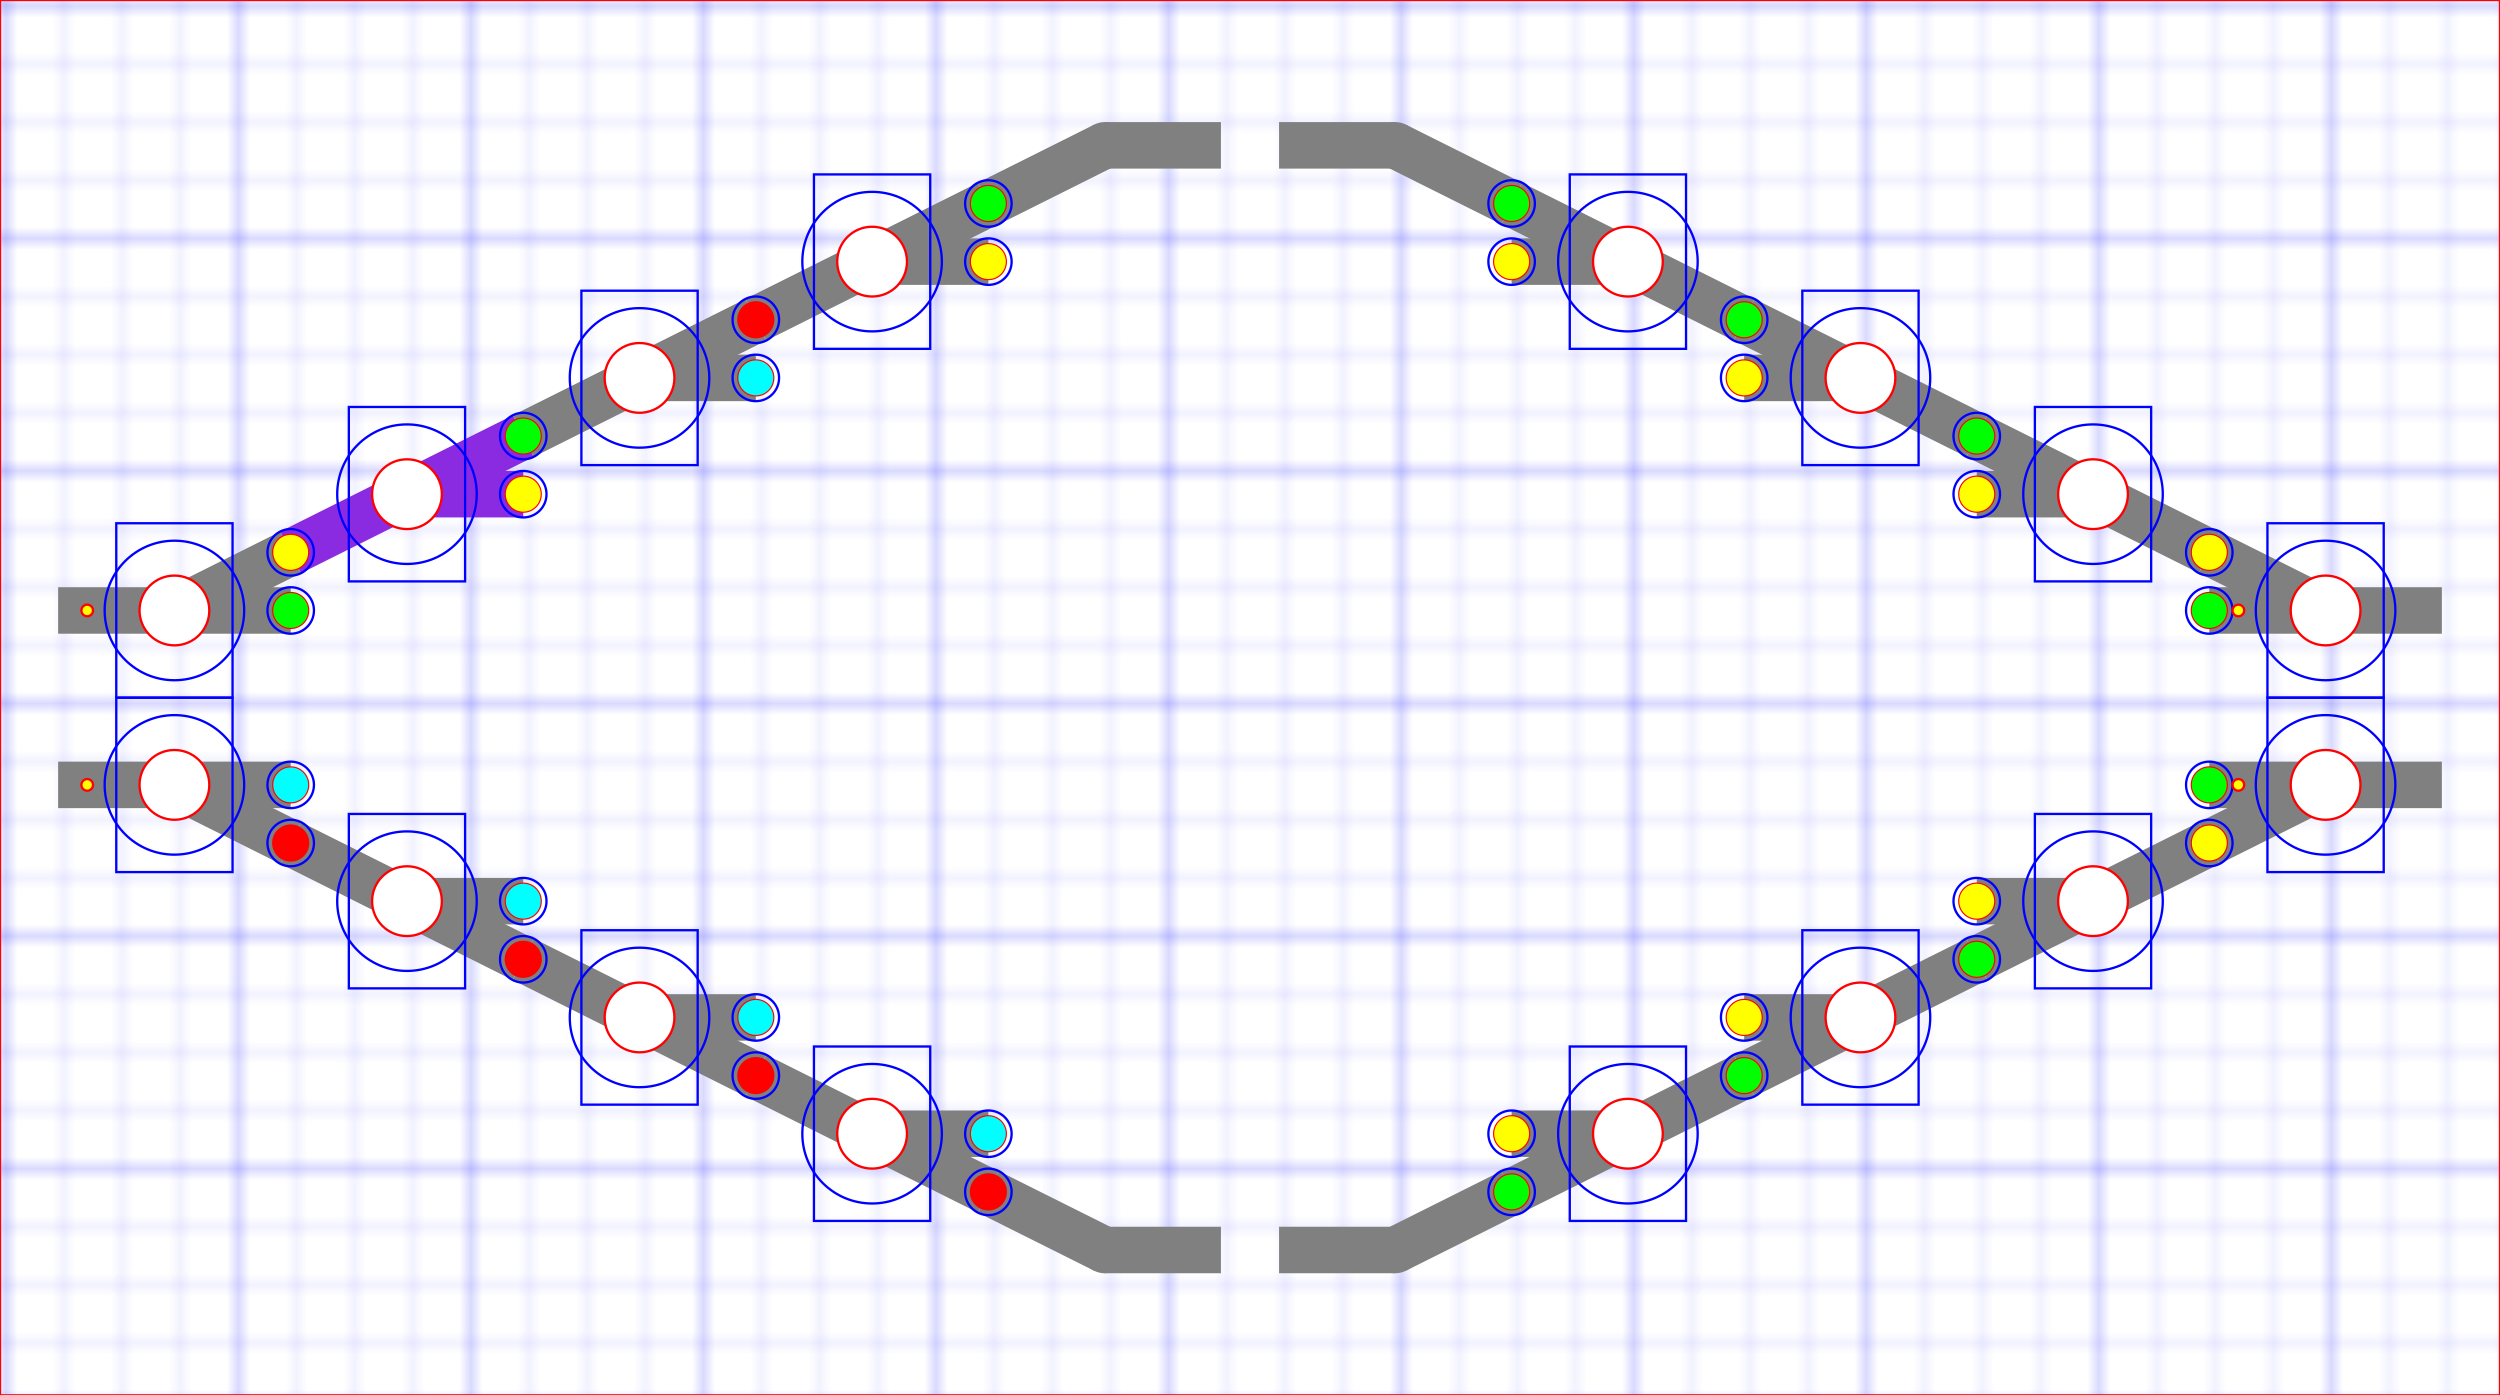 <?xml version="1.0" encoding="utf-8" ?>
<svg baseProfile="full" height="12.0cm" version="1.1" viewBox="0,0,215,120" width="21.5cm" xmlns="http://www.w3.org/2000/svg" xmlns:ev="http://www.w3.org/2001/xml-events" xmlns:inkscape="http://www.inkscape.org/namespaces/inkscape" xmlns:sodipodi="http://sodipodi.sourceforge.net/DTD/sodipodi-0.dtd" xmlns:xlink="http://www.w3.org/1999/xlink"><defs><pattern height="5" id="id9" patternUnits="userSpaceOnUse" width="5"><path d="M 5 0 L 0 0 0 5" fill="none" stroke="rgb(0%,0%,100%)" stroke-width="0.1" /></pattern><pattern height="20" id="id10" patternUnits="userSpaceOnUse" width="20"><rect fill="url(#id9) none" height="20" width="20" x="0" y="0" /><path d="M 20 0 L 0 0 0 20" fill="none" stroke="rgb(0%,0%,100%)" stroke-width="0.2" /></pattern></defs><g inkscape:groupmode="layer" inkscape:label="Grid" sodipodi:insensitive="1"><rect fill="white" height="120" width="215" x="0" y="0" /><rect fill="url(#id10) none" height="120" width="215" x="0" y="0" /></g><g inkscape:groupmode="layer" inkscape:label="Track" sodipodi:insensitive="1"><polyline fill="gray" points="24.106,45.711 14.106,50.711 15.894,54.289 25.894,49.289 24.106,45.711" stroke="none" /><polyline fill="gray" points="25,50.5 5,50.5 5,54.5 25,54.5 25,50.5" stroke="none" /><circle cx="15" cy="52.5" fill="white" r="3.0" /><circle cx="25" cy="52.5" fill="white" r="1.5" stroke="none" stroke-width="0.2" /><circle cx="25" cy="47.5" fill="white" r="1.5" stroke="none" stroke-width="0.2" /><polyline fill="blueviolet" points="45,40.5 35,40.5 35,44.5 45,44.5 45,40.5" stroke="none" /><polyline fill="blueviolet" points="44.106,35.711 24.106,45.711 25.894,49.289 45.894,39.289 44.106,35.711" stroke="none" /><circle cx="35" cy="42.5" fill="white" r="3.0" /><circle cx="45" cy="37.5" fill="white" r="1.5" stroke="none" stroke-width="0.2" /><circle cx="45" cy="42.5" fill="white" r="1.5" stroke="none" stroke-width="0.2" /><polyline fill="gray" points="65,30.5 55,30.5 55,34.5 65,34.5 65,30.5" stroke="none" /><polyline fill="gray" points="64.106,25.711 44.106,35.711 45.894,39.289 65.894,29.289 64.106,25.711" stroke="none" /><circle cx="55" cy="32.5" fill="white" r="3.0" /><circle cx="65" cy="27.5" fill="white" r="1.5" stroke="none" stroke-width="0.2" /><circle cx="65" cy="32.5" fill="white" r="1.5" stroke="none" stroke-width="0.2" /><polyline fill="gray" points="85,20.5 75,20.5 75,24.5 85,24.5 85,20.5" stroke="none" /><polyline fill="gray" points="84.106,15.711 64.106,25.711 65.894,29.289 85.894,19.289 84.106,15.711" stroke="none" /><circle cx="75" cy="22.5" fill="white" r="3.0" /><circle cx="85" cy="17.5" fill="white" r="1.5" stroke="none" stroke-width="0.2" /><circle cx="85" cy="22.5" fill="white" r="1.5" stroke="none" stroke-width="0.2" /><circle cx="95" cy="12.5" fill="gray" r="2.0" /><polyline fill="gray" points="105,10.5 95,10.5 95,14.5 105,14.5 105,10.5" stroke="none" /><polyline fill="gray" points="94.106,10.711 84.106,15.711 85.894,19.289 95.894,14.289 94.106,10.711" stroke="none" /><polyline fill="gray" points="25.894,70.711 15.894,65.711 14.106,69.289 24.106,74.289 25.894,70.711" stroke="none" /><polyline fill="gray" points="25,65.5 5,65.5 5,69.5 25,69.5 25,65.5" stroke="none" /><circle cx="15" cy="67.5" fill="white" r="3.0" /><circle cx="25" cy="67.5" fill="white" r="1.5" stroke="none" stroke-width="0.2" /><circle cx="25" cy="72.5" fill="white" r="1.5" stroke="none" stroke-width="0.2" /><polyline fill="gray" points="45,75.5 35,75.5 35,79.5 45,79.5 45,75.5" stroke="none" /><polyline fill="gray" points="45.894,80.711 25.894,70.711 24.106,74.289 44.106,84.289 45.894,80.711" stroke="none" /><circle cx="35" cy="77.5" fill="white" r="3.0" /><circle cx="45" cy="82.5" fill="white" r="1.5" stroke="none" stroke-width="0.2" /><circle cx="45" cy="77.5" fill="white" r="1.5" stroke="none" stroke-width="0.2" /><polyline fill="gray" points="65,85.5 55,85.5 55,89.5 65,89.5 65,85.5" stroke="none" /><polyline fill="gray" points="65.894,90.711 45.894,80.711 44.106,84.289 64.106,94.289 65.894,90.711" stroke="none" /><circle cx="55" cy="87.5" fill="white" r="3.0" /><circle cx="65" cy="92.5" fill="white" r="1.5" stroke="none" stroke-width="0.2" /><circle cx="65" cy="87.5" fill="white" r="1.5" stroke="none" stroke-width="0.2" /><polyline fill="gray" points="85,95.5 75,95.5 75,99.5 85,99.5 85,95.5" stroke="none" /><polyline fill="gray" points="85.894,100.711 65.894,90.711 64.106,94.289 84.106,104.289 85.894,100.711" stroke="none" /><circle cx="75" cy="97.5" fill="white" r="3.0" /><circle cx="85" cy="102.5" fill="white" r="1.5" stroke="none" stroke-width="0.2" /><circle cx="85" cy="97.5" fill="white" r="1.5" stroke="none" stroke-width="0.2" /><circle cx="95" cy="107.5" fill="gray" r="2.0" /><polyline fill="gray" points="105,105.5 95,105.5 95,109.5 105,109.5 105,105.5" stroke="none" /><polyline fill="gray" points="95.894,105.711 85.894,100.711 84.106,104.289 94.106,109.289 95.894,105.711" stroke="none" /><polyline fill="gray" points="189.106,49.289 199.106,54.289 200.894,50.711 190.894,45.711 189.106,49.289" stroke="none" /><polyline fill="gray" points="190,50.5 210,50.5 210,54.5 190,54.5 190,50.5" stroke="none" /><circle cx="200" cy="52.5" fill="white" r="3.0" /><circle cx="190" cy="52.5" fill="white" r="1.5" stroke="none" stroke-width="0.2" /><circle cx="190" cy="47.5" fill="white" r="1.5" stroke="none" stroke-width="0.2" /><polyline fill="gray" points="170,40.5 180,40.5 180,44.5 170,44.5 170,40.5" stroke="none" /><polyline fill="gray" points="169.106,39.289 189.106,49.289 190.894,45.711 170.894,35.711 169.106,39.289" stroke="none" /><circle cx="180" cy="42.5" fill="white" r="3.0" /><circle cx="170" cy="37.5" fill="white" r="1.5" stroke="none" stroke-width="0.2" /><circle cx="170" cy="42.5" fill="white" r="1.5" stroke="none" stroke-width="0.2" /><polyline fill="gray" points="150,30.5 160,30.5 160,34.5 150,34.5 150,30.5" stroke="none" /><polyline fill="gray" points="149.106,29.289 169.106,39.289 170.894,35.711 150.894,25.711 149.106,29.289" stroke="none" /><circle cx="160" cy="32.5" fill="white" r="3.0" /><circle cx="150" cy="27.5" fill="white" r="1.5" stroke="none" stroke-width="0.2" /><circle cx="150" cy="32.5" fill="white" r="1.5" stroke="none" stroke-width="0.2" /><polyline fill="gray" points="130,20.5 140,20.5 140,24.5 130,24.5 130,20.5" stroke="none" /><polyline fill="gray" points="129.106,19.289 149.106,29.289 150.894,25.711 130.894,15.711 129.106,19.289" stroke="none" /><circle cx="140" cy="22.5" fill="white" r="3.0" /><circle cx="130" cy="17.5" fill="white" r="1.5" stroke="none" stroke-width="0.2" /><circle cx="130" cy="22.5" fill="white" r="1.5" stroke="none" stroke-width="0.2" /><circle cx="120" cy="12.5" fill="gray" r="2.0" /><polyline fill="gray" points="110,10.5 120,10.5 120,14.5 110,14.5 110,10.5" stroke="none" /><polyline fill="gray" points="119.106,14.289 129.106,19.289 130.894,15.711 120.894,10.711 119.106,14.289" stroke="none" /><polyline fill="gray" points="190.894,74.289 200.894,69.289 199.106,65.711 189.106,70.711 190.894,74.289" stroke="none" /><polyline fill="gray" points="190,65.5 210,65.5 210,69.5 190,69.5 190,65.5" stroke="none" /><circle cx="200" cy="67.5" fill="white" r="3.0" /><circle cx="190" cy="67.5" fill="white" r="1.5" stroke="none" stroke-width="0.2" /><circle cx="190" cy="72.5" fill="white" r="1.5" stroke="none" stroke-width="0.2" /><polyline fill="gray" points="170,75.5 180,75.5 180,79.5 170,79.5 170,75.5" stroke="none" /><polyline fill="gray" points="170.894,84.289 190.894,74.289 189.106,70.711 169.106,80.711 170.894,84.289" stroke="none" /><circle cx="180" cy="77.5" fill="white" r="3.0" /><circle cx="170" cy="82.5" fill="white" r="1.5" stroke="none" stroke-width="0.2" /><circle cx="170" cy="77.5" fill="white" r="1.5" stroke="none" stroke-width="0.2" /><polyline fill="gray" points="150,85.5 160,85.5 160,89.5 150,89.5 150,85.5" stroke="none" /><polyline fill="gray" points="150.894,94.289 170.894,84.289 169.106,80.711 149.106,90.711 150.894,94.289" stroke="none" /><circle cx="160" cy="87.5" fill="white" r="3.0" /><circle cx="150" cy="92.5" fill="white" r="1.5" stroke="none" stroke-width="0.2" /><circle cx="150" cy="87.5" fill="white" r="1.5" stroke="none" stroke-width="0.2" /><polyline fill="gray" points="130,95.5 140,95.5 140,99.5 130,99.5 130,95.5" stroke="none" /><polyline fill="gray" points="130.894,104.289 150.894,94.289 149.106,90.711 129.106,100.711 130.894,104.289" stroke="none" /><circle cx="140" cy="97.5" fill="white" r="3.0" /><circle cx="130" cy="102.5" fill="white" r="1.5" stroke="none" stroke-width="0.2" /><circle cx="130" cy="97.5" fill="white" r="1.5" stroke="none" stroke-width="0.2" /><circle cx="120" cy="107.5" fill="gray" r="2.0" /><polyline fill="gray" points="110,105.5 120,105.5 120,109.5 110,109.5 110,105.5" stroke="none" /><polyline fill="gray" points="120.894,109.289 130.894,104.289 129.106,100.711 119.106,105.711 120.894,109.289" stroke="none" /></g><g inkscape:groupmode="layer" inkscape:label="Cut" sodipodi:insensitive="1"><circle cx="15" cy="52.5" fill="none" r="3.0" stroke="red" stroke-width="0.2" /><circle cx="15" cy="52.5" fill="none" r="6.0" stroke="blue" stroke-width="0.2" /><rect fill="none" height="15" stroke="blue" stroke-width="0.2" width="10" x="10" y="45.0" /><circle cx="25" cy="52.5" fill="none" r="1.5" stroke="red" stroke-width="0.2" /><circle cx="25" cy="52.5" fill="none" r="2.0" stroke="blue" stroke-width="0.2" /><circle cx="25" cy="47.5" fill="none" r="1.5" stroke="red" stroke-width="0.2" /><circle cx="25" cy="47.5" fill="none" r="2.0" stroke="blue" stroke-width="0.2" /><circle cx="35" cy="42.5" fill="none" r="3.0" stroke="red" stroke-width="0.2" /><circle cx="35" cy="42.5" fill="none" r="6.0" stroke="blue" stroke-width="0.2" /><rect fill="none" height="15" stroke="blue" stroke-width="0.2" width="10" x="30" y="35.0" /><circle cx="45" cy="37.5" fill="none" r="1.5" stroke="red" stroke-width="0.2" /><circle cx="45" cy="37.5" fill="none" r="2.0" stroke="blue" stroke-width="0.2" /><circle cx="45" cy="42.5" fill="none" r="1.5" stroke="red" stroke-width="0.2" /><circle cx="45" cy="42.5" fill="none" r="2.0" stroke="blue" stroke-width="0.2" /><circle cx="55" cy="32.5" fill="none" r="3.0" stroke="red" stroke-width="0.2" /><circle cx="55" cy="32.5" fill="none" r="6.0" stroke="blue" stroke-width="0.2" /><rect fill="none" height="15" stroke="blue" stroke-width="0.2" width="10" x="50" y="25.0" /><circle cx="65" cy="27.5" fill="none" r="1.5" stroke="red" stroke-width="0.2" /><circle cx="65" cy="27.5" fill="none" r="2.0" stroke="blue" stroke-width="0.2" /><circle cx="65" cy="32.5" fill="none" r="1.5" stroke="red" stroke-width="0.2" /><circle cx="65" cy="32.5" fill="none" r="2.0" stroke="blue" stroke-width="0.2" /><circle cx="75" cy="22.5" fill="none" r="3.0" stroke="red" stroke-width="0.2" /><circle cx="75" cy="22.5" fill="none" r="6.0" stroke="blue" stroke-width="0.2" /><rect fill="none" height="15" stroke="blue" stroke-width="0.2" width="10" x="70" y="15.0" /><circle cx="85" cy="17.5" fill="none" r="1.5" stroke="red" stroke-width="0.2" /><circle cx="85" cy="17.5" fill="none" r="2.0" stroke="blue" stroke-width="0.2" /><circle cx="85" cy="22.5" fill="none" r="1.5" stroke="red" stroke-width="0.2" /><circle cx="85" cy="22.5" fill="none" r="2.0" stroke="blue" stroke-width="0.2" /><circle cx="15" cy="67.5" fill="none" r="3.0" stroke="red" stroke-width="0.2" /><circle cx="15" cy="67.5" fill="none" r="6.0" stroke="blue" stroke-width="0.2" /><rect fill="none" height="15" stroke="blue" stroke-width="0.2" width="10" x="10" y="60.0" /><circle cx="25" cy="67.5" fill="none" r="1.5" stroke="red" stroke-width="0.2" /><circle cx="25" cy="67.5" fill="none" r="2.0" stroke="blue" stroke-width="0.2" /><circle cx="25" cy="72.5" fill="none" r="1.5" stroke="red" stroke-width="0.2" /><circle cx="25" cy="72.5" fill="none" r="2.0" stroke="blue" stroke-width="0.2" /><circle cx="35" cy="77.5" fill="none" r="3.0" stroke="red" stroke-width="0.2" /><circle cx="35" cy="77.5" fill="none" r="6.0" stroke="blue" stroke-width="0.2" /><rect fill="none" height="15" stroke="blue" stroke-width="0.2" width="10" x="30" y="70.0" /><circle cx="45" cy="82.5" fill="none" r="1.5" stroke="red" stroke-width="0.2" /><circle cx="45" cy="82.5" fill="none" r="2.0" stroke="blue" stroke-width="0.2" /><circle cx="45" cy="77.5" fill="none" r="1.5" stroke="red" stroke-width="0.2" /><circle cx="45" cy="77.5" fill="none" r="2.0" stroke="blue" stroke-width="0.2" /><circle cx="55" cy="87.5" fill="none" r="3.0" stroke="red" stroke-width="0.2" /><circle cx="55" cy="87.5" fill="none" r="6.0" stroke="blue" stroke-width="0.2" /><rect fill="none" height="15" stroke="blue" stroke-width="0.2" width="10" x="50" y="80.0" /><circle cx="65" cy="92.5" fill="none" r="1.5" stroke="red" stroke-width="0.2" /><circle cx="65" cy="92.5" fill="none" r="2.0" stroke="blue" stroke-width="0.2" /><circle cx="65" cy="87.5" fill="none" r="1.5" stroke="red" stroke-width="0.2" /><circle cx="65" cy="87.5" fill="none" r="2.0" stroke="blue" stroke-width="0.2" /><circle cx="75" cy="97.5" fill="none" r="3.0" stroke="red" stroke-width="0.2" /><circle cx="75" cy="97.5" fill="none" r="6.0" stroke="blue" stroke-width="0.2" /><rect fill="none" height="15" stroke="blue" stroke-width="0.2" width="10" x="70" y="90.0" /><circle cx="85" cy="102.5" fill="none" r="1.5" stroke="red" stroke-width="0.2" /><circle cx="85" cy="102.5" fill="none" r="2.0" stroke="blue" stroke-width="0.2" /><circle cx="85" cy="97.5" fill="none" r="1.5" stroke="red" stroke-width="0.2" /><circle cx="85" cy="97.5" fill="none" r="2.0" stroke="blue" stroke-width="0.2" /><circle cx="200" cy="52.5" fill="none" r="3.0" stroke="red" stroke-width="0.2" /><circle cx="200" cy="52.5" fill="none" r="6.0" stroke="blue" stroke-width="0.2" /><rect fill="none" height="15" stroke="blue" stroke-width="0.2" width="10" x="195" y="45.0" /><circle cx="190" cy="52.5" fill="none" r="1.5" stroke="red" stroke-width="0.2" /><circle cx="190" cy="52.5" fill="none" r="2.0" stroke="blue" stroke-width="0.2" /><circle cx="190" cy="47.5" fill="none" r="1.5" stroke="red" stroke-width="0.2" /><circle cx="190" cy="47.5" fill="none" r="2.0" stroke="blue" stroke-width="0.2" /><circle cx="180" cy="42.5" fill="none" r="3.0" stroke="red" stroke-width="0.2" /><circle cx="180" cy="42.5" fill="none" r="6.0" stroke="blue" stroke-width="0.2" /><rect fill="none" height="15" stroke="blue" stroke-width="0.2" width="10" x="175" y="35.0" /><circle cx="170" cy="37.5" fill="none" r="1.5" stroke="red" stroke-width="0.2" /><circle cx="170" cy="37.5" fill="none" r="2.0" stroke="blue" stroke-width="0.2" /><circle cx="170" cy="42.5" fill="none" r="1.5" stroke="red" stroke-width="0.2" /><circle cx="170" cy="42.5" fill="none" r="2.0" stroke="blue" stroke-width="0.2" /><circle cx="160" cy="32.5" fill="none" r="3.0" stroke="red" stroke-width="0.2" /><circle cx="160" cy="32.5" fill="none" r="6.0" stroke="blue" stroke-width="0.2" /><rect fill="none" height="15" stroke="blue" stroke-width="0.2" width="10" x="155" y="25.0" /><circle cx="150" cy="27.5" fill="none" r="1.5" stroke="red" stroke-width="0.2" /><circle cx="150" cy="27.5" fill="none" r="2.0" stroke="blue" stroke-width="0.2" /><circle cx="150" cy="32.5" fill="none" r="1.5" stroke="red" stroke-width="0.2" /><circle cx="150" cy="32.5" fill="none" r="2.0" stroke="blue" stroke-width="0.2" /><circle cx="140" cy="22.5" fill="none" r="3.0" stroke="red" stroke-width="0.2" /><circle cx="140" cy="22.5" fill="none" r="6.0" stroke="blue" stroke-width="0.2" /><rect fill="none" height="15" stroke="blue" stroke-width="0.2" width="10" x="135" y="15.0" /><circle cx="130" cy="17.5" fill="none" r="1.5" stroke="red" stroke-width="0.2" /><circle cx="130" cy="17.5" fill="none" r="2.0" stroke="blue" stroke-width="0.2" /><circle cx="130" cy="22.5" fill="none" r="1.5" stroke="red" stroke-width="0.2" /><circle cx="130" cy="22.5" fill="none" r="2.0" stroke="blue" stroke-width="0.2" /><circle cx="200" cy="67.5" fill="none" r="3.0" stroke="red" stroke-width="0.2" /><circle cx="200" cy="67.5" fill="none" r="6.0" stroke="blue" stroke-width="0.2" /><rect fill="none" height="15" stroke="blue" stroke-width="0.2" width="10" x="195" y="60.0" /><circle cx="190" cy="67.5" fill="none" r="1.5" stroke="red" stroke-width="0.2" /><circle cx="190" cy="67.5" fill="none" r="2.0" stroke="blue" stroke-width="0.2" /><circle cx="190" cy="72.5" fill="none" r="1.5" stroke="red" stroke-width="0.2" /><circle cx="190" cy="72.5" fill="none" r="2.0" stroke="blue" stroke-width="0.2" /><circle cx="180" cy="77.5" fill="none" r="3.0" stroke="red" stroke-width="0.2" /><circle cx="180" cy="77.5" fill="none" r="6.0" stroke="blue" stroke-width="0.2" /><rect fill="none" height="15" stroke="blue" stroke-width="0.2" width="10" x="175" y="70.0" /><circle cx="170" cy="82.5" fill="none" r="1.5" stroke="red" stroke-width="0.2" /><circle cx="170" cy="82.5" fill="none" r="2.0" stroke="blue" stroke-width="0.2" /><circle cx="170" cy="77.5" fill="none" r="1.5" stroke="red" stroke-width="0.2" /><circle cx="170" cy="77.5" fill="none" r="2.0" stroke="blue" stroke-width="0.2" /><circle cx="160" cy="87.5" fill="none" r="3.0" stroke="red" stroke-width="0.2" /><circle cx="160" cy="87.5" fill="none" r="6.0" stroke="blue" stroke-width="0.2" /><rect fill="none" height="15" stroke="blue" stroke-width="0.2" width="10" x="155" y="80.0" /><circle cx="150" cy="92.5" fill="none" r="1.5" stroke="red" stroke-width="0.2" /><circle cx="150" cy="92.5" fill="none" r="2.0" stroke="blue" stroke-width="0.2" /><circle cx="150" cy="87.5" fill="none" r="1.5" stroke="red" stroke-width="0.2" /><circle cx="150" cy="87.5" fill="none" r="2.0" stroke="blue" stroke-width="0.2" /><circle cx="140" cy="97.5" fill="none" r="3.0" stroke="red" stroke-width="0.2" /><circle cx="140" cy="97.5" fill="none" r="6.0" stroke="blue" stroke-width="0.2" /><rect fill="none" height="15" stroke="blue" stroke-width="0.2" width="10" x="135" y="90.0" /><circle cx="130" cy="102.5" fill="none" r="1.5" stroke="red" stroke-width="0.2" /><circle cx="130" cy="102.5" fill="none" r="2.0" stroke="blue" stroke-width="0.2" /><circle cx="130" cy="97.5" fill="none" r="1.5" stroke="red" stroke-width="0.2" /><circle cx="130" cy="97.5" fill="none" r="2.0" stroke="blue" stroke-width="0.2" /></g><g inkscape:groupmode="layer" inkscape:label="Led" sodipodi:insensitive="1"><circle cx="7.5" cy="52.5" fill="yellow" r="0.5" stroke="red" stroke-width="0.2" /><circle cx="7.5" cy="67.5" fill="yellow" r="0.5" stroke="red" stroke-width="0.2" /><circle cx="192.5" cy="52.5" fill="yellow" r="0.5" stroke="red" stroke-width="0.2" /><circle cx="192.5" cy="67.5" fill="yellow" r="0.5" stroke="red" stroke-width="0.2" /><circle cx="25" cy="52.5" fill="lime" r="1.5" /><circle cx="25" cy="47.5" fill="yellow" r="1.5" /><circle cx="45" cy="37.5" fill="lime" r="1.5" /><circle cx="45" cy="42.5" fill="yellow" r="1.5" /><circle cx="65" cy="27.5" fill="red" r="1.5" /><circle cx="65" cy="32.5" fill="cyan" r="1.5" /><circle cx="85" cy="17.5" fill="lime" r="1.5" /><circle cx="85" cy="22.5" fill="yellow" r="1.5" /><circle cx="25" cy="67.5" fill="cyan" r="1.5" /><circle cx="25" cy="72.5" fill="red" r="1.5" /><circle cx="45" cy="82.5" fill="red" r="1.5" /><circle cx="45" cy="77.5" fill="cyan" r="1.5" /><circle cx="65" cy="92.5" fill="red" r="1.5" /><circle cx="65" cy="87.5" fill="cyan" r="1.5" /><circle cx="85" cy="102.5" fill="red" r="1.5" /><circle cx="85" cy="97.5" fill="cyan" r="1.5" /><circle cx="190" cy="52.5" fill="lime" r="1.5" /><circle cx="190" cy="47.5" fill="yellow" r="1.5" /><circle cx="170" cy="37.5" fill="lime" r="1.5" /><circle cx="170" cy="42.5" fill="yellow" r="1.5" /><circle cx="150" cy="27.5" fill="lime" r="1.5" /><circle cx="150" cy="32.5" fill="yellow" r="1.5" /><circle cx="130" cy="17.5" fill="lime" r="1.5" /><circle cx="130" cy="22.5" fill="yellow" r="1.5" /><circle cx="190" cy="67.5" fill="lime" r="1.5" /><circle cx="190" cy="72.5" fill="yellow" r="1.5" /><circle cx="170" cy="82.5" fill="lime" r="1.5" /><circle cx="170" cy="77.5" fill="yellow" r="1.5" /><circle cx="150" cy="92.5" fill="lime" r="1.5" /><circle cx="150" cy="87.5" fill="yellow" r="1.5" /><circle cx="130" cy="102.5" fill="lime" r="1.5" /><circle cx="130" cy="97.5" fill="yellow" r="1.5" /></g><g inkscape:groupmode="layer" inkscape:label="Outs" sodipodi:insensitive="1"><rect fill="none" height="120" stroke="red" stroke-width="0.2" width="215" x="0" y="0" /></g></svg>